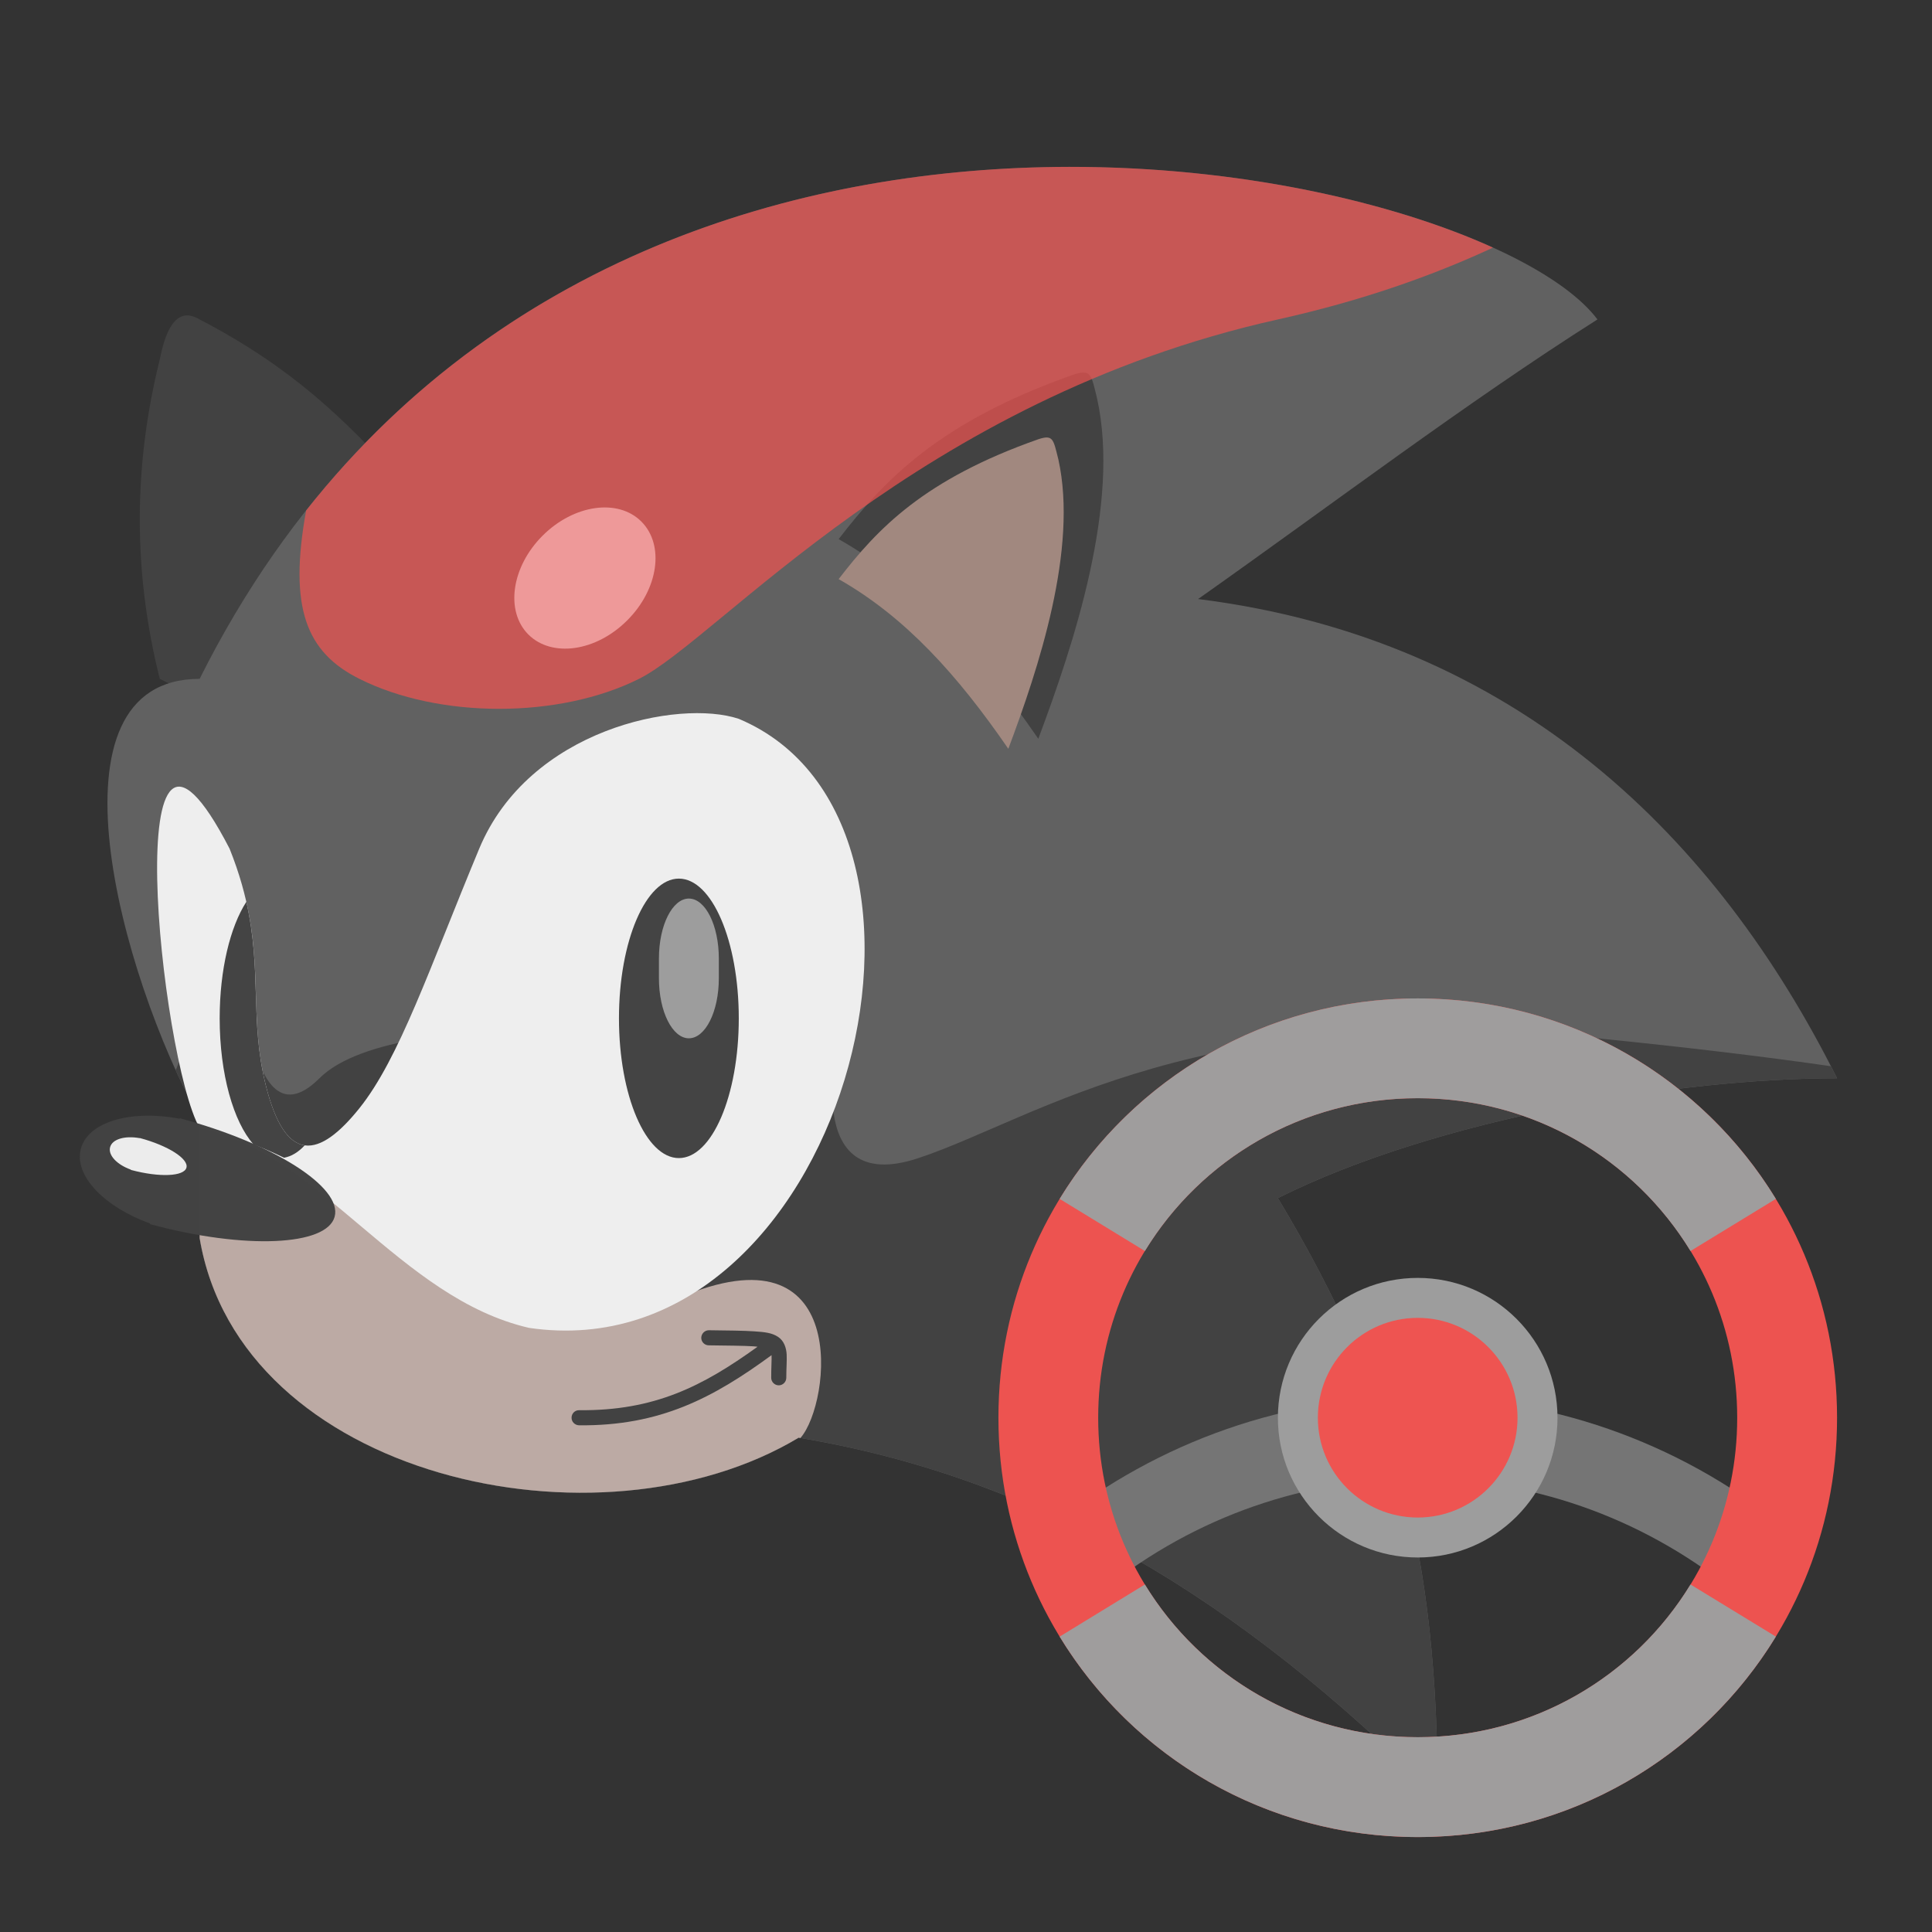 
<svg xmlns="http://www.w3.org/2000/svg" xmlns:xlink="http://www.w3.org/1999/xlink" width="64px" height="64px" viewBox="0 0 64 64" version="1.1">
<rect x="0" y="0" width="64" height="64" fill="#333333" stroke="none"/>
<defs>
<filter id="alpha" filterUnits="objectBoundingBox" x="0%" y="0%" width="100%" height="100%">
  <feColorMatrix type="matrix" in="SourceGraphic" values="0 0 0 0 1 0 0 0 0 1 0 0 0 0 1 0 0 0 1 0"/>
</filter>
<mask id="mask0">
  <g filter="url(#alpha)">
<rect x="0" y="0" width="64" height="64" style="fill:rgb(0%,0%,0%);fill-opacity:0.986;stroke:none;"/>
  </g>
</mask>
<clipPath id="clip1">
  <rect x="0" y="0" width="64" height="64"/>
</clipPath>
<g id="surface5" clip-path="url(#clip1)">
<path style=" stroke:none;fill-rule:nonzero;fill:rgb(25.882%,25.882%,25.882%);fill-opacity:1;" d="M 22.488 29.105 C 23.586 29.105 24.473 31.176 24.473 33.734 C 24.473 36.293 23.586 38.363 22.488 38.363 C 21.395 38.363 20.504 36.293 20.504 33.734 C 20.504 31.176 21.395 29.105 22.488 29.105 Z M 22.488 29.105 "/>
</g>
<mask id="mask1">
  <g filter="url(#alpha)">
<rect x="0" y="0" width="64" height="64" style="fill:rgb(0%,0%,0%);fill-opacity:0.986;stroke:none;"/>
  </g>
</mask>
<clipPath id="clip2">
  <rect x="0" y="0" width="64" height="64"/>
</clipPath>
<g id="surface8" clip-path="url(#clip2)">
<path style=" stroke:none;fill-rule:nonzero;fill:rgb(61.961%,61.961%,61.961%);fill-opacity:1;" d="M 22.82 29.766 C 23.367 29.766 23.812 30.652 23.812 31.75 L 23.812 32.41 C 23.812 33.508 23.367 34.395 22.82 34.395 C 22.273 34.395 21.828 33.508 21.828 32.41 L 21.828 31.75 C 21.828 30.652 22.273 29.766 22.82 29.766 Z M 22.82 29.766 "/>
</g>
<mask id="mask2">
  <g filter="url(#alpha)">
<rect x="0" y="0" width="64" height="64" style="fill:rgb(0%,0%,0%);fill-opacity:0.986;stroke:none;"/>
  </g>
</mask>
<clipPath id="clip3">
  <rect x="0" y="0" width="64" height="64"/>
</clipPath>
<g id="surface11" clip-path="url(#clip3)">
<path style=" stroke:none;fill-rule:nonzero;fill:rgb(25.882%,25.882%,25.882%);fill-opacity:1;" d="M 8.16 29.875 C 7.625 30.703 7.277 32.121 7.277 33.734 C 7.277 35.578 7.734 37.164 8.398 37.91 C 8.742 38.043 9.078 38.191 9.41 38.352 C 9.652 38.309 9.883 38.168 10.094 37.941 C 9.57 37.867 9.133 37.262 8.805 35.953 C 8.27 33.812 8.68 32.172 8.16 29.875 Z M 8.16 29.875 "/>
</g>
<mask id="mask3">
  <g filter="url(#alpha)">
<rect x="0" y="0" width="64" height="64" style="fill:rgb(0%,0%,0%);fill-opacity:0.986;stroke:none;"/>
  </g>
</mask>
<clipPath id="clip4">
  <rect x="0" y="0" width="64" height="64"/>
</clipPath>
<g id="surface14" clip-path="url(#clip4)">
<path style=" stroke:none;fill-rule:nonzero;fill:rgb(25.882%,25.882%,25.882%);fill-opacity:1;" d="M 5.953 37.043 L 5.949 37.059 C 4.328 36.754 2.918 37.16 2.68 38.051 C 2.441 38.934 3.441 39.977 4.973 40.531 C 4.969 40.535 4.965 40.543 4.961 40.551 C 4.977 40.555 4.992 40.559 5.008 40.562 C 8.113 41.395 10.824 41.277 11.086 40.305 C 11.348 39.328 9.059 37.875 5.953 37.043 Z M 5.953 37.043 "/>
</g>
<mask id="mask4">
  <g filter="url(#alpha)">
<rect x="0" y="0" width="64" height="64" style="fill:rgb(0%,0%,0%);fill-opacity:0.986;stroke:none;"/>
  </g>
</mask>
<clipPath id="clip5">
  <rect x="0" y="0" width="64" height="64"/>
</clipPath>
<g id="surface17" clip-path="url(#clip5)">
<path style=" stroke:none;fill-rule:nonzero;fill:rgb(93.333%,93.333%,93.333%);fill-opacity:1;" d="M 4.633 37.699 L 4.629 37.703 C 4.141 37.613 3.719 37.734 3.648 38 C 3.574 38.266 3.875 38.582 4.336 38.746 C 4.336 38.75 4.336 38.75 4.332 38.754 C 4.34 38.754 4.344 38.754 4.348 38.758 C 5.281 39.008 6.098 38.973 6.176 38.68 C 6.254 38.387 5.566 37.949 4.633 37.699 Z M 4.633 37.699 "/>
</g>
<mask id="mask5">
  <g filter="url(#alpha)">
<rect x="0" y="0" width="64" height="64" style="fill:rgb(0%,0%,0%);fill-opacity:0.986;stroke:none;"/>
  </g>
</mask>
<clipPath id="clip6">
  <rect x="0" y="0" width="64" height="64"/>
</clipPath>
<g id="surface20" clip-path="url(#clip6)">
<path style=" stroke:none;fill-rule:nonzero;fill:rgb(93.725%,60.392%,60.392%);fill-opacity:0.991;" d="M 21.246 17.277 C 22.023 18.055 21.812 19.52 20.777 20.551 C 19.746 21.586 18.281 21.793 17.504 21.02 C 16.73 20.246 16.941 18.777 17.973 17.746 C 19.008 16.711 20.473 16.504 21.246 17.277 Z M 21.246 17.277 "/>
</g>
<mask id="mask6">
  <g filter="url(#alpha)">
<rect x="0" y="0" width="64" height="64" style="fill:rgb(0%,0%,0%);fill-opacity:0.986;stroke:none;"/>
  </g>
</mask>
<clipPath id="clip7">
  <rect x="0" y="0" width="64" height="64"/>
</clipPath>
<g id="surface23" clip-path="url(#clip7)">
<path style=" stroke:none;fill-rule:nonzero;fill:rgb(93.725%,32.549%,31.373%);fill-opacity:1;" d="M 46.965 33.074 C 39.27 33.074 33.074 39.27 33.074 46.965 C 33.074 54.66 39.27 60.855 46.965 60.855 C 54.66 60.855 60.855 54.66 60.855 46.965 C 60.855 39.27 54.66 33.074 46.965 33.074 Z M 46.965 36.379 C 52.828 36.379 57.547 41.102 57.547 46.965 C 57.547 52.828 52.828 57.547 46.965 57.547 C 41.102 57.547 36.379 52.828 36.379 46.965 C 36.379 41.102 41.102 36.379 46.965 36.379 Z M 46.965 36.379 "/>
</g>
<mask id="mask7">
  <g filter="url(#alpha)">
<rect x="0" y="0" width="64" height="64" style="fill:rgb(0%,0%,0%);fill-opacity:0.986;stroke:none;"/>
  </g>
</mask>
<clipPath id="clip8">
  <rect x="0" y="0" width="64" height="64"/>
</clipPath>
<g id="surface26" clip-path="url(#clip8)">
<path style=" stroke:none;fill-rule:nonzero;fill:rgb(61.961%,61.961%,61.961%);fill-opacity:1;" d="M 46.965 42.332 C 49.52 42.332 51.594 44.406 51.594 46.965 C 51.594 49.52 49.52 51.594 46.965 51.594 C 44.406 51.594 42.332 49.52 42.332 46.965 C 42.332 44.406 44.406 42.332 46.965 42.332 Z M 46.965 42.332 "/>
</g>
<mask id="mask8">
  <g filter="url(#alpha)">
<rect x="0" y="0" width="64" height="64" style="fill:rgb(0%,0%,0%);fill-opacity:0.986;stroke:none;"/>
  </g>
</mask>
<clipPath id="clip9">
  <rect x="0" y="0" width="64" height="64"/>
</clipPath>
<g id="surface29" clip-path="url(#clip9)">
<path style=" stroke:none;fill-rule:nonzero;fill:rgb(93.725%,32.549%,31.373%);fill-opacity:1;" d="M 46.965 43.656 C 48.789 43.656 50.27 45.137 50.27 46.965 C 50.27 48.789 48.789 50.27 46.965 50.27 C 45.137 50.27 43.656 48.789 43.656 46.965 C 43.656 45.137 45.137 43.656 46.965 43.656 Z M 46.965 43.656 "/>
</g>
<mask id="mask9">
  <g filter="url(#alpha)">
<rect x="0" y="0" width="64" height="64" style="fill:rgb(0%,0%,0%);fill-opacity:0.986;stroke:none;"/>
  </g>
</mask>
<clipPath id="clip10">
  <rect x="0" y="0" width="64" height="64"/>
</clipPath>
<g id="surface32" clip-path="url(#clip10)">
<path style=" stroke:none;fill-rule:nonzero;fill:rgb(61.961%,61.961%,61.961%);fill-opacity:1;" d="M 46.965 33.074 C 41.93 33.074 37.535 35.727 35.102 39.715 L 37.926 41.441 C 39.781 38.402 43.129 36.379 46.965 36.379 C 50.801 36.379 54.145 38.402 56 41.441 L 58.828 39.715 C 56.391 35.727 52 33.074 46.965 33.074 Z M 46.965 33.074 "/>
</g>
<mask id="mask10">
  <g filter="url(#alpha)">
<rect x="0" y="0" width="64" height="64" style="fill:rgb(0%,0%,0%);fill-opacity:0.986;stroke:none;"/>
  </g>
</mask>
<clipPath id="clip11">
  <rect x="0" y="0" width="64" height="64"/>
</clipPath>
<g id="surface35" clip-path="url(#clip11)">
<path style=" stroke:none;fill-rule:nonzero;fill:rgb(61.961%,61.961%,61.961%);fill-opacity:1;" d="M 46.965 60.855 C 41.93 60.855 37.535 58.203 35.102 54.215 L 37.926 52.488 C 39.781 55.527 43.129 57.547 46.965 57.547 C 50.801 57.547 54.145 55.527 56 52.488 L 58.828 54.215 C 56.391 58.203 52 60.855 46.965 60.855 Z M 46.965 60.855 "/>
</g>
</defs>
<g id="surface1">
<path style=" stroke:none;fill-rule:nonzero;fill:rgb(25.882%,25.882%,25.882%);fill-opacity:1;" d="M 5.293 22.488 C 4.402 18.945 4.418 15.418 5.293 11.906 C 5.457 11.078 5.789 10.086 6.613 10.582 C 9.68 12.176 11.41 13.891 13.23 15.875 L 7.938 23.812 Z M 5.293 22.488 "/>
<path style=" stroke:none;fill-rule:nonzero;fill:rgb(38.039%,38.039%,38.039%);fill-opacity:1;" d="M 6.613 37.043 C 3.969 32.25 1.324 22.488 6.613 22.488 C 18.52 -1.324 48.949 5.293 52.918 10.582 C 48.578 13.332 44.102 16.73 39.688 19.844 C 50.27 21.168 56.887 27.781 60.855 35.719 C 55.562 35.719 47.625 37.043 42.332 39.688 C 46.301 46.301 47.625 51.594 47.625 59.531 C 41.012 52.918 34.395 48.949 26.457 47.625 C 19.844 51.594 7.938 48.949 6.613 41.012 Z M 6.613 37.043 "/>
<path style=" stroke:none;fill-rule:nonzero;fill:rgb(25.882%,25.882%,25.882%);fill-opacity:1;" d="M 7.938 30.426 L 5.82 35.453 C 6.082 36.023 6.348 36.559 6.613 37.043 L 6.613 41.012 C 7.938 48.949 19.844 51.594 26.457 47.625 C 34.395 48.949 41.012 52.918 47.625 59.531 C 47.625 51.594 46.301 46.301 42.332 39.688 C 47.625 37.043 55.562 35.719 60.855 35.719 C 60.789 35.586 60.719 35.453 60.652 35.32 C 58.598 35.023 56.059 34.711 52.918 34.395 C 39.688 33.074 34.395 37.043 30.426 38.363 C 26.457 39.688 27.781 34.395 27.781 34.395 L 25.137 34.395 C 25.137 34.395 13.23 33.074 10.582 35.719 C 7.938 38.363 7.938 30.426 7.938 30.426 Z M 7.938 30.426 "/>
<path style="fill:none;stroke-width:21.7;stroke-linecap:butt;stroke-linejoin:miter;stroke:rgb(45.882%,45.882%,45.882%);stroke-opacity:1;stroke-miterlimit:4;" d="M 285.75 197.75 C 338.656 155.406 412.75 155.406 465.656 197.75 " transform="matrix(0.125,0,0,0.125,0,26.875)"/>
<path style=" stroke:none;fill-rule:nonzero;fill:rgb(25.882%,25.882%,25.882%);fill-opacity:1;" d="M 27.781 17.859 C 30.375 19.332 32.41 21.59 34.395 24.473 C 35.562 21.359 37.121 16.691 36.34 13.191 C 36.148 12.41 36.148 12.219 35.562 12.41 C 31.105 13.98 29.297 15.898 27.781 17.859 Z M 27.781 17.859 "/>
<path style=" stroke:none;fill-rule:nonzero;fill:rgb(63.137%,53.333%,49.804%);fill-opacity:1;" d="M 27.781 19.184 C 29.984 20.434 31.715 22.352 33.402 24.805 C 34.395 22.16 35.719 18.191 35.059 15.215 C 34.891 14.551 34.891 14.387 34.395 14.551 C 30.605 15.883 29.066 17.516 27.781 19.184 Z M 27.781 19.184 "/>
<path style=" stroke:none;fill-rule:nonzero;fill:rgb(73.725%,66.667%,64.314%);fill-opacity:1;" d="M 6.262 36.375 C 6.379 36.605 6.496 36.828 6.613 37.043 L 6.613 41.012 C 7.938 48.949 19.844 51.594 26.457 47.625 C 26.477 47.629 26.496 47.633 26.516 47.637 C 26.52 47.633 26.52 47.633 26.52 47.629 C 27.527 46.484 28.219 40.523 22.488 42.996 L 17.859 39.688 C 13.914 38.844 9.57 39.301 6.262 36.375 Z M 6.262 36.375 "/>
<path style=" stroke:none;fill-rule:nonzero;fill:rgb(93.333%,93.333%,93.333%);fill-opacity:1;" d="M 6.613 37.371 C 10.668 38.254 13.23 42.996 17.527 43.988 C 27.926 45.504 32.68 27.27 24.473 23.812 C 22.488 23.152 17.527 24.145 15.875 28.113 C 14.223 32.082 13.23 35.059 11.906 36.711 C 10.582 38.363 9.465 38.598 8.805 35.953 C 8.145 33.305 8.93 31.418 7.605 28.113 C 3.848 20.84 5.301 35.035 6.613 37.371 Z M 6.613 37.371 "/>
<use xlink:href="#surface5" mask="url(#mask0)"/>
<use xlink:href="#surface8" mask="url(#mask1)"/>
<use xlink:href="#surface11" mask="url(#mask2)"/>
<use xlink:href="#surface14" mask="url(#mask3)"/>
<use xlink:href="#surface17" mask="url(#mask4)"/>
<path style=" stroke:none;fill-rule:nonzero;fill:rgb(25.882%,25.882%,25.882%);fill-opacity:1;" d="M 23.477 44.066 C 23.34 44.07 23.234 44.18 23.23 44.316 C 23.23 44.453 23.34 44.566 23.48 44.566 C 24.145 44.574 24.621 44.578 24.949 44.598 C 25 44.602 25.047 44.605 25.094 44.613 C 23.27 45.926 21.68 46.738 19.184 46.715 C 19.047 46.711 18.934 46.824 18.934 46.961 C 18.93 47.098 19.043 47.211 19.18 47.215 C 21.871 47.242 23.633 46.301 25.559 44.891 C 25.566 45.047 25.547 45.301 25.547 45.641 C 25.547 45.777 25.66 45.891 25.797 45.891 C 25.934 45.891 26.047 45.777 26.047 45.641 C 26.047 45.32 26.07 45.082 26.059 44.867 C 26.047 44.652 25.973 44.414 25.773 44.285 C 25.574 44.152 25.336 44.125 24.98 44.102 C 24.625 44.078 24.148 44.074 23.484 44.066 C 23.48 44.066 23.48 44.066 23.477 44.066 Z M 23.477 44.066 "/>
<path style=" stroke:none;fill-rule:nonzero;fill:rgb(93.725%,32.549%,31.373%);fill-opacity:0.714;" d="M 35.41 5.527 C 26.816 5.543 16.941 8.309 10.141 16.91 C 9.555 20.141 10.145 21.609 11.906 22.488 C 14.551 23.812 18.52 23.812 21.168 22.488 C 23.812 21.168 30.426 13.23 42.332 10.582 C 45.129 9.961 47.484 9.121 49.457 8.203 C 46.152 6.703 41.059 5.52 35.41 5.527 Z M 35.41 5.527 "/>
<use xlink:href="#surface20" mask="url(#mask5)"/>
<use xlink:href="#surface23" mask="url(#mask6)"/>
<use xlink:href="#surface26" mask="url(#mask7)"/>
<use xlink:href="#surface29" mask="url(#mask8)"/>
<use xlink:href="#surface32" mask="url(#mask9)"/>
<use xlink:href="#surface35" mask="url(#mask10)"/>
</g>
</svg>
